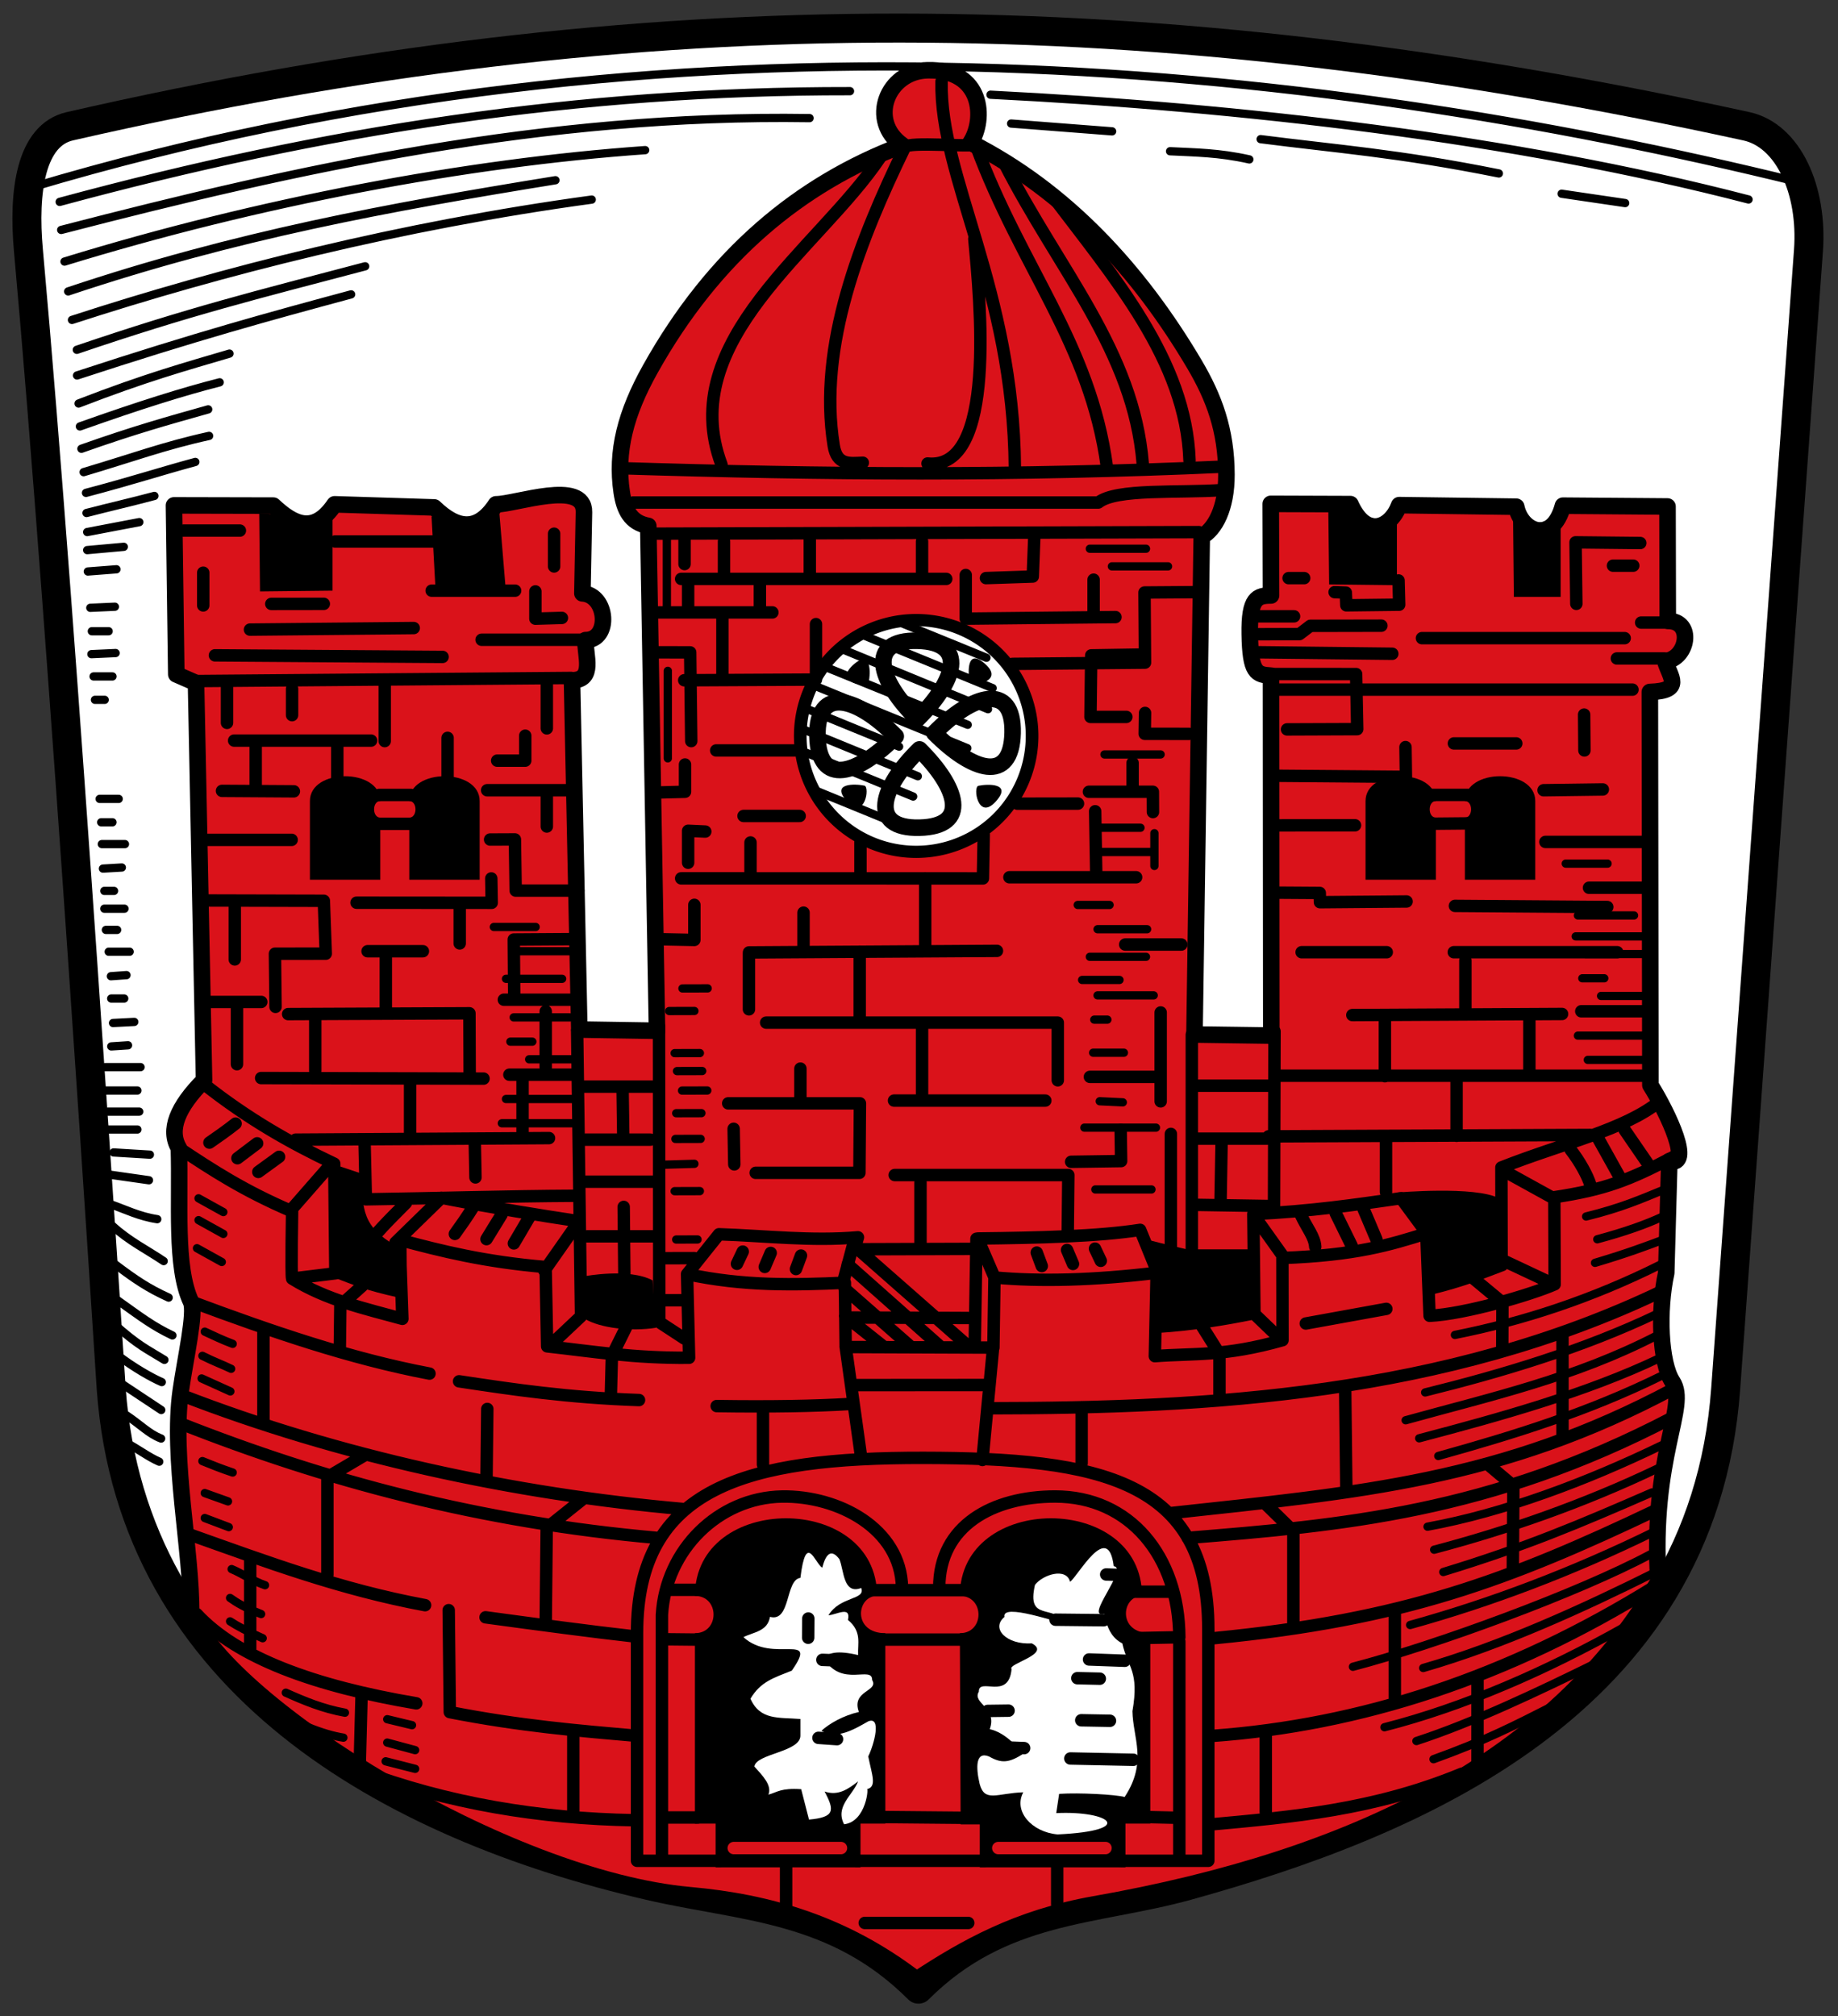 <svg xmlns="http://www.w3.org/2000/svg" viewBox="0 0 444 487"><rect x="0" y="0" width="444" height="487" fill="#333333" stroke="none"/><g transform="translate(0 15)"><g stroke="#000" stroke-linejoin="round" stroke-linecap="round"><path d="m 16.866 15.5 c -9.439 2.162 -11.292 15.721 -10 30 8.407 92.91 20 275 20 275 5.16 70.956 67.26 105.46 130 120 22.626 5.242 45 5 65 25 20 -20 42.595 -18.788 65 -25 53.923 -14.951 124.44 -43.541 130 -120 l 20 -275 c 1.058 -14.542 -4.847 -27.783 -15 -30 -143.86 -31.418 -266.01 -31.84 -405 0 z" fill="#fff" stroke-width="7"/><path d="m 42.03 107.08 l 24 0.054 c 4.933 4.644 9.866 6.991 14.8 -0.312 l 24.07 0.753 c 5.464 5.264 10.459 6.04 14.918 -0.753 4.727 0.011 21.4 -6.114 21.246 1.884 l -0.377 19.621 c 6.105 0.374 6.877 11.297 0.755 11.295 -0.16 3.644 2.361 9.703 -3.263 9.704 l 1.765 84.37 l 18.765 0.293 l -2.104 -121.96 c -4.353 -0.766 -5.799 -4.01 -6.416 -8.12 -1.472 -9.816 0.91 -19.05 6.922 -29.798 15.372 -27.486 36.21 -44.764 60.866 -54.03 -8.378 -5.91 -3.685 -17.89 6.076 -18.11 13.48 -0.31 14.05 11.877 10.403 17.479 22.981 11.654 40.708 30.893 54.08 53.54 4.741 8.03 7.695 15.912 7.729 26.639 0.025 8.189 -2.812 13.268 -5.963 14.982 l -1.754 120.28 l 18.556 0.259 l -0.065 -86.95 c -3.56 -0.216 -4.981 -0.628 -5.141 -9.978 -0.152 -8.875 1.841 -9.36 5.141 -9.384 l -0.065 -22.13 l 19.245 0.065 c 3.91 8.693 9.894 5.48 11.775 0.247 l 28.28 0.377 c 1.197 6.03 8.732 9.234 11.28 -0.247 l 25.26 0.194 l 0.065 27.64 c 6.405 -0.052 4.818 9.155 -0.624 9.708 1.096 3.839 4.589 7.181 -3.707 7.454 l 0.133 94.97 c 4.52 7.244 10.248 19.744 4.574 18.362 l -0.753 27.02 c -1.983 9.08 -1.479 21.699 1.507 26.26 3.941 6.02 -5.334 17.885 -3.391 48.3 -25.15 42.865 -72.976 66.821 -136.2 77.946 -18.624 3.277 -31.408 10.553 -42.999 18.18 c -17.568 -13.508 -35.873 -18.69 -54.72 -20.375 -44.809 -4.01 -111.08 -45.83 -120.53 -68 c 0.177 -14.86 -4.823 -37.581 -2.505 -53.886 1.109 -7.801 3.663 -18.948 2.483 -21.446 -3.975 -8.422 -2.513 -24.11 -2.939 -37.13 -2.613 -4.44 -0.346 -9.965 6.081 -16.414 l -1.937 -95.96 l -4.768 -2.076 z" fill="#da121a" stroke-width="4"/></g><path d="m 62.62 109.03 l 0.188 18.837 l 17.518 -0.188 v -17.706 z"/><path d="m 74.866 197.5 h 17 v -15 c -2 0 -2 -4 0 -4 0 -8 -17 -8 -17 0 z"/><path d="m 115.87 197.5 h -17 v -15 c 2 0 2 -4 0 -4 0 -8 17 -8 17 0 z"/><path d="m 329.87 197.5 h 17 v -15 c -2 0 -2 -4 0 -4 0 -8 -17 -8 -17 0 z"/><path d="m 370.87 197.5 h -17 v -15 c 2 0 2 -4 0 -4 0 -8 17 -8 17 0 z"/><path d="m 207.87 436.07 v -10.565 h 6 v -46 c -8 0 -7 -9 -2 -9 0 -25 -44 -25 -44 0 6 0 6 9 0 9 v 46 h 5 v 10.565 z"/><path d="m 179.6 380.46 c 2.446 -1.243 5.797 -1.356 6.404 -4.898 5.067 1.349 3.651 -8.954 7.346 -9.418 1.374 -11.193 3.442 -3.625 5.274 -2.449 0.91 -3.517 2.23 -4.578 4.144 -2.072 1.129 2.764 0.913 8.626 5.274 6.97 1.115 2.948 -5.136 1.936 -7.911 6.593 1.961 -0.145 5.477 -2.363 4.709 1.13 3.414 2.825 2.305 5.651 2.449 8.476 -5.077 -1.195 -7.209 -0.55 -8.288 0.753 4.27 7.282 11.741 1.645 11.679 5.274 1.691 2.785 -5.118 2.501 -3.202 7.723 -3.773 0.867 -7.04 2.744 -9.04 4.521 3.642 2.348 8.225 -0.524 11.302 -2.26 3.2 -1.277 1.507 5.356 0 8.476 0.883 4.445 2.186 7.404 -0.377 7.911 0.583 -0.897 -0.033 7.867 -5.463 8.476 -2.22 -4.291 2.049 -6.96 3.391 -10.36 -2.366 1.818 -4.751 3.578 -8.1 2.449 2.429 4.563 2.509 6.217 -3.767 6.781 l -1.884 -7.346 c -4.934 -0.326 -5.732 0.726 -7.911 1.319 0.884 -2.26 -1.354 -4.521 -3.391 -6.781 0.345 -3.158 11.235 -3.47 11.11 -7.535 v -3.956 c -5.234 -0.422 -9.721 0.357 -12.06 -4.898 2.449 -4.157 5.701 -5.068 9.983 -6.781 6.689 -9.584 -4.623 -1.559 -11.679 -8.1 z" fill="#fff"/><path d="m 271.87 436.07 v -10.565 h 6 v -46 c -8 0 -7 -9 -2 -9 0 -25 -44 -25 -44 0 6 0 6 9 0 9 l 0.188 46.19 h 4.623 v 10.377 z"/><g stroke="#000" stroke-linejoin="round" stroke-linecap="round"><path transform="matrix(1.001 0 0 0.964 0.797 -18.698)" d="m 248.27 188.25 a 27.971 29.04 0 1 1 -55.942 0 27.971 29.04 0 1 1 55.942 0 z" fill="#fff" stroke-width="3.054"/><path d="m 225.7 162.06 c 9.187 9.252 18.62 12.351 18.914 0 0.293 -12.351 -9.666 -9.462 -18.914 0 z m -9.317 0.799 c -9.187 9.252 -18.62 12.351 -18.914 0 -0.293 -12.351 9.666 -9.462 18.914 0 z m 5.228 -4.162 c 9.252 -9.187 12.351 -18.62 0 -18.914 -12.351 -0.293 -9.462 9.666 0 18.914 z m 0.496 7.323 c 9.252 9.187 12.351 18.62 0 18.914 -12.351 0.293 -9.462 -9.666 0 -18.914 z" fill="none" stroke-width="4"/></g><path d="m 236.36 174.81 c 2.131 -0.442 8.361 -0.749 4.129 3.863 -4.232 4.611 -5.531 -3.572 -4.129 -3.863 z"/><path d="m 234.24 149.62 c -0.442 -2.131 -0.749 -8.361 3.863 -4.129 4.611 4.232 -3.572 5.531 -3.863 4.129 z"/><path d="m 208.8 174.77 c -2.131 -0.442 -8.361 -0.749 -4.129 3.863 4.232 4.611 5.531 -3.572 4.129 -3.863 z"/><path d="m 209.85 149.84 c 0.442 -2.131 0.749 -8.361 -3.863 -4.129 -4.611 4.232 3.572 5.531 3.863 4.129 z"/><path d="m 104.25 109.78 l 0.942 17.33 h 16.953 l -1.507 -18.08 c -5.463 2.197 -10.925 2.063 -16.388 0.753 z"/><path d="m 320.87 107.52 l 0.207 18.648 l 16.369 0.188 v -16.01 c -6.3 0.608 -11.188 -1.61 -16.576 -2.825 z"/><path d="m 365.51 110.34 l 0.188 18.837 h 11.302 v -20.343 c -3.992 2.998 -6.997 3.02 -11.49 1.507 z"/><path d="m 81.988 266.71 l 5.594 1.865 c -0.286 8.809 0.247 12.831 7.992 17.315 l 0.067 9.856 c -4.64 -1.687 -9.279 -2.01 -13.919 -5.061 z"/><path d="m 141.26 293.28 c 0 0 10.66 -2.036 16.383 0.999 l 0.799 11.455 c -6.04 0.951 -13.475 0.069 -17.12 -2.131 z"/><path d="m 277.65 284.58 c 0 0 16.186 4.236 24.572 5.139 l -0.188 12.709 c -6.04 0.951 -18.08 3.798 -21.72 1.598 z"/><path d="m 337.45 273.07 c 0 0 18.928 -1.647 24.65 1.387 v 15.983 c -6.04 2.283 -8.613 3.798 -16.25 4.262 -0.073 -7.54 -3.374 -15.509 -8.401 -21.633 z"/><g fill="none" stroke="#000" stroke-linejoin="round" stroke-linecap="round"><path d="m 286.82 288.29 h 14.686" stroke-width="3"/><path d="m 261.95 257.39 h 17.292" stroke-width="2"/><g stroke-width="3"><path d="m 81.38 292.25 c 4.195 1.572 7.128 2.975 15.34 4.738"/><path d="m 203.66 294.76 l 2.773 -10.37"/></g></g><path d="m 271.11 381.97 c -2.446 -1.243 -3.725 -3.616 -4.332 -7.158 -5.067 1.349 5.956 -11.03 2.26 -11.49 -1.374 -11.193 -8.717 2.592 -10.548 3.767 -0.91 -3.517 -6.562 -1.753 -8.476 0.753 -2.067 9.07 4.471 4.463 7.723 9.418 -1.961 -0.145 -15.837 -5.188 -15.07 -1.695 -3.414 2.825 0.521 6.781 6.593 6.404 4.888 2.572 -5.977 4.913 -4.898 6.216 -0.691 7.659 -7.974 1.833 -7.911 5.463 -1.691 2.785 4.553 3.82 2.637 9.04 3.773 0.867 6.288 4.063 8.288 5.839 -3.642 2.348 -5.4 2.49 -8.476 0.753 -3.2 -1.277 -3.202 2.531 -2.26 6.593 1.194 4.62 4.233 2.268 10.548 2.072 -2.429 4.563 2.01 9.607 8.288 10.172 19.1 -0.895 12.691 -5.768 -0.325 -5.146 l 0.702 -4.649 c 4.934 -0.326 13.644 0.161 15.823 0.753 5.58 -8.467 1.984 -14.274 1.884 -20.72 1.698 -9.811 -1.131 -10.483 -2.449 -16.388 z" fill="#fff"/><g fill="none" stroke-linejoin="round" stroke-linecap="round"><g stroke="#000"><g stroke-width="3"><path d="m 346.13 296.11 c 6.707 -1.654 10.882 -3.308 16.732 -5.527"/><path d="m 167.76 288.91 l -7.224 0.017 m 4.828 -174.31 v 6.636 m 117.48 137.65 v 28.4 m 12.254 -26.535 l -0.266 15.347 m 13.05 -41.986 l -0.121 42.21 l -19.349 -0.307 m -0.509 -41.11 v 57.44 m 1.308 -32.31 h 16.83 m -16.564 -12.787 h 17.1 m -98.72 -58.832 v 7.911 m 50.892 69.3 l 12.08 -0.177 l -0.112 -7.549 m -54.59 10.922 h 41.945 l -0.145 14.32 m -82.02 -31.636 h 31.822 l -0.125 16.78 l -25.06 0.003 m 80.74 -23.18 h 15.96 m -7.435 -31.967 h 13.562 m -41.533 -16.25 h 30.611 m 2.155 -39.692 l -0.076 5.04 l 10.708 0.019 m -24.19 13.985 h 15.446 l 0.023 4.898 m -32.757 -2.02 l 14.651 -0.023 m 13.186 -9.827 v 6.579 m -76.48 -40.11 l -0.003 13.401 l -31.831 0.162 m 57.08 121.31 v 15.03 m -45.14 -27.992 l 0.156 8.6 m 103 -36.699 v 21.474 m -99.08 -62.54 v 7.911 m 12.809 9.04 v 7.911 m -0.753 29.762 v 7.911 m 29.385 -18.46 v 16.576 m 0.753 -51.989 v 17.33 m 41.06 -33.529 l 0.266 15.16 m -72.66 -29.853 h -19.15 m 1.507 -32.399 v 15.07 m -6.781 54.626 v 8.476 l -9.04 -0.188 m 6.781 -42.19 v 6.593 l -7.158 0.188 m -0.887 -33.883 l 9.297 0.021 l 0.255 21.43 m 3.391 21.85 l -4.144 -0.188 v 7.723 m 14.693 21.85 v 13.562 m 26.748 -13.939 v 16.576 m -24.11 -106.24 v 6.593 m -17.33 -5.839 v 6.03 m 8.665 -16.199 v 7.911 m 20.72 -8.288 v 7.911 m 27.12 -7.535 v 7.911 m 41.44 1.319 v 7.911 m -25.994 -8.288 l 11.302 -0.377 l 0.377 -9.795 m 26.371 28.632 l -12.625 0.203 l -0.184 14.866 h 8.665 m -27.501 -12.809 l 32.01 -0.3 l -0.121 -16.943 l 11.815 -0.086 m -55 -4.144 v 10.548 l 36.17 -0.377 m -111.51 -1.13 h 28.632 m 29.385 117.92 h 36.543 m -71.58 -35.789 l 59.9 -0.377 m -55.756 17.33 h 70.45 v 13.939 m -75.911 -63.856 h 13.562 m -28.632 15.07 l 72.899 0.016 l 0.187 -10.565 m -73.09 -61.784 h 64.04 m -70.825 -10.925 l 131.86 -0.377 m -139.77 -15.446 c 49.589 1.558 95.16 1.898 145.79 -0.377 m -41.817 -65.928 c 15.333 20.365 32.681 40.19 33.529 64.42 m -44.831 -71.956 c 13.306 26.12 31.3 45.46 33.529 72.71 m -40.31 -76.853 c 10.959 29.67 27.619 47.874 31.645 77.61 m -43.32 -0.753 c 16.864 1.757 12.662 -39.588 11.302 -54.25 m -7.911 -38.05 c -0.53 23.01 17.392 50.24 17.706 93.43 m -70.868 -0.86 c -11.273 -30.02 23.45 -52.07 38.28 -74.11 m -4.144 73.65 c -3.256 0.147 -6.263 0.628 -7.03 -4.123 -3.902 -24.17 6.444 -49.916 17.19 -72.08 0.723 -1.493 16.721 0.113 17.01 -0.725 m -82.66 86.54 h 112.39 c 4.32 -3.432 19.369 -2.266 29.95 -3.01 m -129.56 195.7 l -6.094 0.017 m -81.4 -168.23 l -12.687 0.017 m 66.56 46.07 v 7.702 m 0 -34.34 v 10.632 m -61.54 -9.566 v 6.37 m -15.717 -6.903 v 8.767 m 68.21 84.99 h 15.427 m -16.759 -18.11 h 16.226 m -88.19 0.533 h 13.367 m 129.16 64.52 l 1.211 -3.252 m -8.751 2.744 l 1.435 -3.38 m -8.149 2.625 l 1.398 -2.947 m -55.29 -1.977 l 3.683 -6.262 m -10.296 5.227 l 3.644 -5.934 m -11.284 4.675 c 1.429 -2 2.853 -3.986 4.397 -6.464 m -51.883 -8.513 l 5.02 -3.649 m -10.06 0.34 l 4.762 -3.595 m -11.528 -0.172 c 2.022 -1.403 4.03 -2.787 6.322 -4.598 m 41.14 19.19 c -3.884 3.932 -7.979 7.865 -10.5 11.797 m 62.845 -39.37 l 0.156 10.998 m -62.49 1.789 l 0.32 13.891 c 16.868 -0.246 33.758 -0.775 50.644 -0.858 m -24.325 -12.5 l 0.156 8.07 m 35.806 7.117 l 0.156 16.06 m -9.453 -22.15 h 16.885 m -66.69 -86.45 h 8.288 m -8.288 -6.97 h 7.723 m 27.596 -14.316 v 6.03 h -6.781 m -15.823 -41.06 h 20.16 m 17.427 155.97 h 16.381 m -16.849 -23.357 h 15.719 m -16 -12.809 h 17.511 m -87.21 12.809 l 61.21 -0.377 m -61.965 16.953 l 9.223 -10.548 m 15.641 18.837 l 11.1 -10.825 c 12.865 2.483 23.364 4.178 33.24 5.664 l -8.369 11.942 m -81.932 -44.831 c 10.392 8.158 20.407 13.9 31.18 18.993 l 0.268 26.479 l -10.165 1.243 m -7.762 -48.41 l 53.725 0.133 m 7.411 -19.713 l -0.113 -13.889 l 14.545 -0.096 m -49.862 2.93 h 13.367 m -32.547 15.184 l 43.79 -0.194 l 0.055 14.168 m -59.828 -67.895 l 17.363 0.11 m -21.625 11.721 h 21.09 m 47.94 -0.078 l 5.987 -0.026 l 0.186 12.358 h 15.15 m -22.04 -24.24 h 21.243 m -52.793 27.17 l 32.65 0.024 l -0.103 -5.885 m -62.12 -33.3 h 33.08 m -42.14 210.98 c 9.801 10.572 28.351 17.394 53.06 21.578 m 16.735 -20.778 c 12.998 1.762 25.705 3.465 35.21 4.529 m -106.6 -24.508 c 18.696 6.641 36.33 13.24 56.788 17.05 m -56.26 -73.26 c 19.11 7.128 38.21 13.7 57.32 17.315 m 7.145 1.865 c 13.09 1.976 26.21 3.941 43.47 4.529 m 50.99 0.944 c -8.673 0.515 -19.298 0.705 -32.23 0.509 m -13.93 -91.68 l 0.066 71.4 l 6.04 3.953 m -25.883 -74.38 l 0.942 69.01 l -7.193 6.781 m -57.01 -79.63 v 13.562 m -18.914 -15.16 v 13.562 m -0.533 -38.869 v 13.562 m 54.34 -13.163 v 9.3 m -29.569 -48.592 v 8.501 m 26.639 -9.566 v 10.898 m -15.184 -23.685 v 13.562 m -31.17 0.556 v 10.756 m 4.795 52.888 l -0.145 -12.836 l 12.278 -0.012 l -0.466 -12.775 l -28.872 -0.072 m 43.845 12.665 v 13.562 m 38.626 0.556 v 13.562 m -5.594 2.687 v 13.562 m -27.17 -12.23 v 11.679 m 52.21 46.994 l -3.463 6.981 l -0.266 10.244 m -60.07 -27.15 l -5.261 4.717 l -0.133 11.04 m -18.447 -4.499 v 21.1 m 54.08 -2.646 l -0.188 16.953 m 66.786 -17.1 v 13.562 m -45.819 65.56 v 19.423 m -51.15 -29.28 l -0.478 18.16 c 21.12 8.06 44.03 11.699 66.17 12.06 m -44.644 -50.735 l 0.266 24.629 c 16.876 3.307 30.909 4.483 45.02 5.716 m -93.24 -43.13 v 22.09 m 80.45 -36.21 l -8.825 7.05 l -0.232 22.759 m -43.954 -40.2 l -8.791 5.183 v 23.564 m 81.81 3.631 h 7.565 m 0.094 55 h -8.659 v 9.471 m 30 2 v 10 m 19 4 h 25 m -74 -24 v -44.529 l 9.188 0.094 m -9.188 1.435 v -7.406 c 0.912 -15.706 13.68 -28.33 29 -28.594 13.544 -0.234 28.739 7.691 29 22 m -174.27 -39.651 c 34.857 13.786 72.39 23.897 115.27 27.651 m -114.89 -34.432 c 37.693 14.62 80.19 23.862 120.89 27.432 m -35.562 -221.64 v 6.593 l 6.404 -0.188 m -1.884 -20.343 v 7.911 m -84.76 1.507 v 7.911 m -2.637 18.271 l 91.55 -0.753 m -93.62 -35.601 h 13.562 m 58.39 26.371 h 25.618 m -90.04 3.767 l 55 0.377 m -25.994 -27.878 h 24.864 m -45.4 21.285 l 39.557 -0.377 m 282.04 92.57 h 15.427 m -13.562 -29.836 h 13.03 m -145.22 91.38 l -1.211 -3.252 m 8.751 2.744 l -1.435 -3.38 m 8.149 2.625 l -1.398 -2.947 m 133.5 -20.583 l -5.56 -8.089 m -1.312 11.17 l -5.269 -9.455 m -1.654 11.653 c -0.718 -2.354 -2.601 -5.75 -4.812 -8.594 m -46.914 21.66 l -3.184 -7.503 m -2.81 8.993 l -3.837 -7.816 m -4.945 8.103 c -0.164 -2.456 -2.01 -4.515 -3.518 -7.787 m 41.763 15.472 l 6.985 5.805 l -0.048 11.271 m 0.409 -43.07 l 11.835 6.528 m -0.721 20.408 l -11.685 -5.493 l -0.047 -22.279 c 15.11 -5.949 29.666 -9.04 38.26 -15.993 m -97.92 27.754 l 6.937 9.73 m -6.937 13.815 l -0.266 -24.06 c 13.891 -0.637 24.699 -2.25 35.671 -3.811 l 6.191 8.4 m -65.33 22.669 c 8.893 -0.545 16.734 -1.881 23.555 -3.267 l 6.707 6.45 m -105.42 -5.82 l 9.386 7.47 m -9.48 -14.06 l 15.79 13.874 m -15.04 -19.714 l 22.01 19.525 m -18.993 -22.728 l 25.21 22.16 m -28.03 -6.151 l 28.788 0.124 m 2.104 -19.15 l -0.409 24.988 m 110.21 -132.2 h 8.853 m 41.911 -41.629 h 5.651 m -236.11 157.37 l 7.693 -9.609 c 11.281 0.371 22.296 1.715 33.577 0.736 l -0.856 2.889 l 28.63 -0.095 m 138.28 -98.3 h 24.816 m -90.09 -15.983 l 31.584 0.254 l -0.103 -7.18 m -31.748 18.914 l 19.553 -0.025 m 18.46 -0.377 l 9.186 -0.085 m -46.666 16.737 l 10.505 0.07 l 0.05 2.236 l 20.926 -0.175 m -25.355 12.254 h 20.56 m 16.469 -11.188 l 36.809 0.266 m -37.08 10.922 h 39.473 m -63.981 15.184 l 50.662 -0.266 m -69.04 14.918 h 90.35 m -92.22 14.651 l 77.8 -0.344 m -143.86 34.709 l -4.186 -9.697 c 14.912 -0.165 29.08 -0.511 39.24 -2.086 l 4.148 10.184 m 13.805 88.44 c 45.657 -4.436 71.07 -13.973 106.6 -30.901 m -107.67 75.921 c 19.808 -1.816 39.592 -3.516 60.784 -12.254 m 24.351 -105.61 v 23.951 m -138.26 -6.636 c 52.681 -0.048 109.81 -3.178 162.23 -28.26 m -195.8 22.667 l 33.3 -0.024 m 1.066 -9.833 l -2.664 27.947 m -193.66 -75.1 c 7.558 5.01 15.181 10.03 26.905 15.04 0 0 -0.266 15.362 0 16.25 8.385 5.214 17.574 7.214 26.639 9.711 l -0.446 -12.902 l -0.05 -6.13 c 9.991 2.662 20.234 5.251 35.1 6.519 l 0.367 19.16 c 10.868 1.2 20.776 2.881 34.29 2.755 l -0.489 -20.21 c 13.6 2.926 25.919 2.652 38.12 2.085 l 0.196 15.533 l 35.686 0.139 l 0.255 -16.939 c 10.964 1.016 23.94 0.691 39.17 -1.134 l -0.43 20.14 c 9.508 -0.733 16.783 0.129 30.843 -3.855 l -0.026 -19.859 c 17.798 -0.649 26.04 -3.204 34.757 -5.932 l 0.796 19.896 c 8.558 -0.412 24.474 -5.084 30.21 -7.601 l -0.082 -21.04 c 12.194 -1.831 18.17 -4.154 28.671 -9.693 m -50.15 -47.48 v 12.62 m -19.446 1.765 v 13.562 m 0.266 14.409 v 13.562 m 17.05 -27.15 v 13.562 m 17.582 -28.48 v 13.562 m -78.999 61.03 l 4.144 6.599 v 10.158 m -90.31 -11.964 l 3.729 26.615 m 53.28 -11.964 v 13.562 m 63.67 -17.825 l 0.266 23.419 m 34.507 -5.084 l 5.851 4.928 l -0.134 20.14 m -8.524 26.662 v 19.689 m -51.15 -6.246 v 18.5 m 31.17 -48.19 v 20.755 m -31.434 -47.13 l 6.926 6.781 v 21.965 m -27.548 4.648 v 53 m -8 -10.565 l 8 0.188 m -14 10.377 h 21 v -56 c 0 -36 -26.12 -41.27 -68.799 -41.33 -42.684 -0.065 -69.2 7 -69.2 42.33 v 55 h 20 m 81.5 1.5 v 9 m -48.5 -10.5 h 31 m -24.695 -10.565 l 20.449 0.188 m 41.74 -43.43 l 9.507 -0.188 c -0.105 -19.606 -12 -34 -30 -34 -15 0 -28 7 -28 22 m 47.06 1 h 8.942 m -69.75 11.565 h 19.695 m -21.695 -11.942 h 21.884 m 49.87 -18.623 c 45.43 -4.938 79.79 -7.808 121.26 -29.939 m -88.72 -15.85 l 19.459 -3.533 m 68.995 26.323 c -44 23 -80 26 -117 29 m 113.12 11.575 c -36.07 22.448 -71.74 33.681 -107.11 36.25 m 97.69 -260.26 h 11.49 m -12.432 -22.416 h 4.897 m -83.26 3.01 h 3.767 m -4.144 36.543 l 16.954 -0.064 l -0.263 -13.302 l -19.894 -0.008 m 43.512 16.764 h 15.07 m 16.458 1.695 l -0.07 -8.665 m -9.795 18.271 l 14.316 -0.188 m -85.14 -37.485 l 11.859 -0.039 l 2.628 -2 l 17.16 -0.034 m -30.892 -2.26 h 9.795 m 9.795 -5.839 l 2.709 0.104 l 0.119 3.077 l 12.77 -0.151 l -0.152 -5.856 m 5.651 13.939 h 48.975 m -11.679 -8.288 l -0.192 -14.859 l 15.638 0.167 m -93.81 26.371 l 33.906 0.377 m -28.25 8.665 h 86.27 m -133.16 248.96 l 6.937 0.124 m -9.574 9.106 l 15.225 0.312 m -10.705 -24.23 l 8.632 0.312 m -11.458 4.209 l 5.43 0.124 m -10.705 -14.251 l 11.646 0.124 m 0.597 -11.05 l 3.358 0.124 m -31.99 32.84 l 5.05 -0.065 m 0.409 8.918 l 3.358 0.124 m -52.14 -31.3 l -0.032 4.644 m 2.481 24.18 l 4.488 0.312 m -3.547 -19.15 l 3.358 0.124"/></g><path d="m 244.25 14.844 l 24.396 1.884 m -247.75 92.19 c 5.057 -1.32 11.279 -2.74 16.401 -4.125 m 245.35 -83.26 c 6.03 0.31 11.763 0.314 19.15 1.975 m 2.729 -4.898 c 18.16 2.354 32.918 3.346 57.55 8.288 m 15.16 4.898 l 15.355 2.26 m -365.94 241.82 c 3.7 1.286 6.996 2.976 11.334 3.625 m -10.164 10.925 c 4.93 3.719 7.995 5.782 12.925 8.02 m -13.705 -17.44 c 3.988 3.704 8.509 5.917 12.497 8.619 m -11.151 9.464 c 5.759 4.107 8.513 6.232 13.256 8.495 m -14.289 -2.936 c 6.145 5.495 8.133 6.221 12.36 8.84 m -11.321 -1.149 c 3.833 2.975 8.34 5.516 10.691 6.515 m -9.05 7.685 c 4.077 2.676 5.811 4.768 8.891 5.95 m -9.879 -13.465 l 9.911 6.579 m -8.794 7.723 c 3.21 1.67 5.576 3.564 8.307 4.755 m -12.529 -80.24 h 7.249 m -7.093 -4.319 h 7.535 m -7 15.244 l 9.354 1.332 m -8.554 -6.717 l 8.775 0.533 m -9.327 -26.15 l 4.053 -0.266 m -3.63 -5.385 l 5.137 -0.266 m -7.268 16.576 h 8.02 m -7.755 -5.651 h 8.509 m -8.372 -33.15 h 2.721 m -3.097 -5.118 h 4.871 m -3.272 16.31 l 3.759 -0.266 m -4.292 -5.651 h 5.05 m -4.448 11.302 h 3.143 m -5.56 -42.571 h 2.721 m -3.097 -5.651 h 4.604 m -3.805 16.843 l 4.559 -0.266 m -4.825 -5.651 h 5.578 m -4.981 11.302 h 2.344 m -5.358 -62.726 h 4.053 m -10.659 -89.29 c 46.935 -14.438 97.33 -23.9 140.27 -26.923 m -141.07 19.278 c 57.39 -14.87 116.46 -28 180.79 -27.01 m -179.1 41.863 c 40.39 -13.53 77.04 -20.264 117.7 -26.858 m -119.75 5.229 c 64.14 -17.355 125.1 -26.832 190.91 -26.748 m -186.72 68.68 c 29.05 -9.53 46.635 -14.315 66.21 -19.59 m -66.26 13.387 c 27.302 -9.292 43.02 -13.154 69.65 -20.17 m -69.23 33.15 c 16.208 -6.286 25.946 -8.956 36.452 -12.06 m -38.05 -8.132 c 35.899 -11.7 79.37 -22.778 125.56 -29.07 m -122.74 65.837 c 11.868 -3.516 19.432 -6.37 30.31 -8.756 m -30.846 3.105 c 13.08 -4.623 20.839 -6.753 30.626 -9.51 m 372.1 -50.703 c -56.787 -14.744 -122.6 -22.274 -183.12 -25.306 m -219.97 80.13 c 14.633 -5.197 25.16 -8.475 33.769 -10.659 m -32.01 40.531 l 8.84 -0.799 m -8.84 -3.566 l 12.588 -2.397 m -12.432 11.926 l 6.91 -0.533 m -6.313 9.308 l 5.936 -0.266 m -5.137 16.843 h 4.559 m -5.091 -5.385 l 5.845 -0.266 m -4.981 11.302 h 2.344 m -4.513 -49.995 c 11.154 -2.934 17.563 -5.069 26.409 -7.47 m -39.713 -66.28 c 155.05 -46.28 307.62 -30.672 426.95 -1.332 m -34.984 326.1 c -19.511 9.574 -39.29 17.05 -58.799 22.456 m 58.14 -17.12 c -17.413 9.34 -52.07 22.02 -71.957 27.21 m 73.1 -22.862 c -17.683 8.813 -37.06 17.672 -56.12 23.16 m 55.24 -42.4 c -17.32 7.548 -30.26 13.08 -50.39 19.211 m 52.77 -30.61 c -18.328 8.892 -38.25 16.317 -56.58 19.663 m 55.55 -14.03 c -18.08 8.647 -36.542 14.998 -53.951 19.592 m 54.01 -57.04 c -18.238 8.721 -37.941 14.535 -56.18 19.05 m 57.25 -4.089 c -17.981 8.886 -36.09 14.429 -54.08 19.44 m 52.892 -29.14 c -20 10.367 -40.43 14.857 -60.771 20.51 m 61.38 -15.02 c -17.715 8.448 -38.509 14.215 -58.12 19.375 m 58.82 -59.922 c -5.196 2.114 -9.888 4.228 -18.495 6.343 m 18.869 5.523 c -4.506 1.678 -8.77 3.309 -16.717 5.675 m 15.725 0.476 c -16.523 8.247 -33.05 13.658 -49.568 16.935 m 26.78 -113.85 h 10.1 m -7.169 12.52 h 13.562 m -7.968 19.446 h 10.366 m -16.493 -14.385 h 16.226 m -13.829 4.262 h 13.562 m -14.361 5.861 h 5.304 m -6.37 13.852 h 15.96 m -13.562 5.861 h 13.562 m 4.375 37.92 c -3.893 1.803 -8.92 3.606 -15.652 5.409 m 6.728 93.55 c -19.247 10.858 -39.25 19.503 -58.14 24.323 m 51.21 -15.532 c -14.01 6.892 -29.834 14.421 -43.489 18.862 m 33.5 -8.739 c -9.919 5.04 -16.854 8.626 -29.371 13.13 m -298.33 -135.49 l 5.995 3.326 m -5.995 1.948 l 5.995 3.326 m -6.372 3.455 l 5.995 3.326 m -4.112 16.829 c 2.135 0.983 4.139 1.966 6.749 2.949 m -7.314 2.89 c 2.841 1.423 4.77 2.092 6.937 3.138 m -7.126 2.325 l 6.937 3.138 m -6.749 16.829 c 2.283 0.92 4.543 1.841 7.314 2.761 m -6.749 4.962 l 5.619 2.01 m -5.619 4.02 l 5.807 2.196 m 38.27 46.4 l 5.995 1.442 m -5.995 4.209 l 6.749 1.819 m -7.126 2.702 l 7.126 1.819 m -31.24 -18.395 c 4.408 1.965 8.889 3.855 14.283 4.833 m -9.01 3.455 c 3.407 1.387 6.229 2.189 8.632 2.572 m -26.998 -40.716 c 2.283 0.92 5.296 2.971 8.07 3.891 m -8.444 3.079 c 1.564 1.11 3.459 2.285 7.502 3.891 m -7.502 1.76 c 1.719 1.133 4.155 2.445 7.879 4.079 m 55.84 -171.81 h 10.1 m -4.505 5.861 h 13.03 m -15.693 6.66 h 13.562 m -7.968 19.446 h 10.366 m -14.1 -10.123 h 13.562 m -14.361 5.861 h 5.304 m -6.37 13.852 h 15.96 m -16.953 5.861 h 16.953 m 140.68 -70.07 v 7.911 m -117.54 -47.13 v 21.14 m 105.48 -0.942 h 13.562 m -11.768 -45.43 h 13.562 m -18.89 -4.262 h 13.562 m -11.165 73.26 h 12.23 m -12.763 -5.861 h 10.366 m -15.16 18.647 h 7.702 m -2.907 5.861 h 11.964 m -13.829 6.66 h 13.562 m -15.427 5.594 h 9.03 m -5.304 3.729 h 13.562 m -14.361 5.861 h 3.173 m -3.44 7.992 h 7.435 m -5.837 11.721 l 5.571 0.266 m -6.636 21.04 h 13.562 m -117.07 -157.69 v 18.09 m 9.766 115.7 l -6.094 0.017 m 4.87 -4.726 l -6.094 0.017 m 5.529 -4.349 l -6.094 0.017 m 4.775 -10.188 l -6.094 0.017 m 9.296 -5.479 l -6.094 0.017 m 4.587 30.12 l -6.094 0.017 m 5.906 6.199 l -6.094 0.017 m 4.587 6.01 l -7.04 0.205 m 8.354 6.388 l -6.094 0.017 m 5.529 11.662 l -5.152 0.017 m 70.33 -118.69 l -36.798 -15.05 m 36.892 9.402 l -35.667 -14.488 m 40.565 10.72 l -35.667 -14.676 m 36.798 9.59 l -31.836 -13.02 m 30.33 5.677 l -21.383 -8.73 m 0.286 30.2 l -22.807 -9.33 m 27.328 16.487 l -27.824 -11.382 m 26.694 16.279 l -26.46 -10.824 m 24.388 18.17 l -22.15 -9.06" stroke-width="2"/></g><path d="m 241.15 431.41 h 25.9 m -89.8 0 h 25.9" stroke="#da121a" stroke-width="3"/></g></g></svg>
